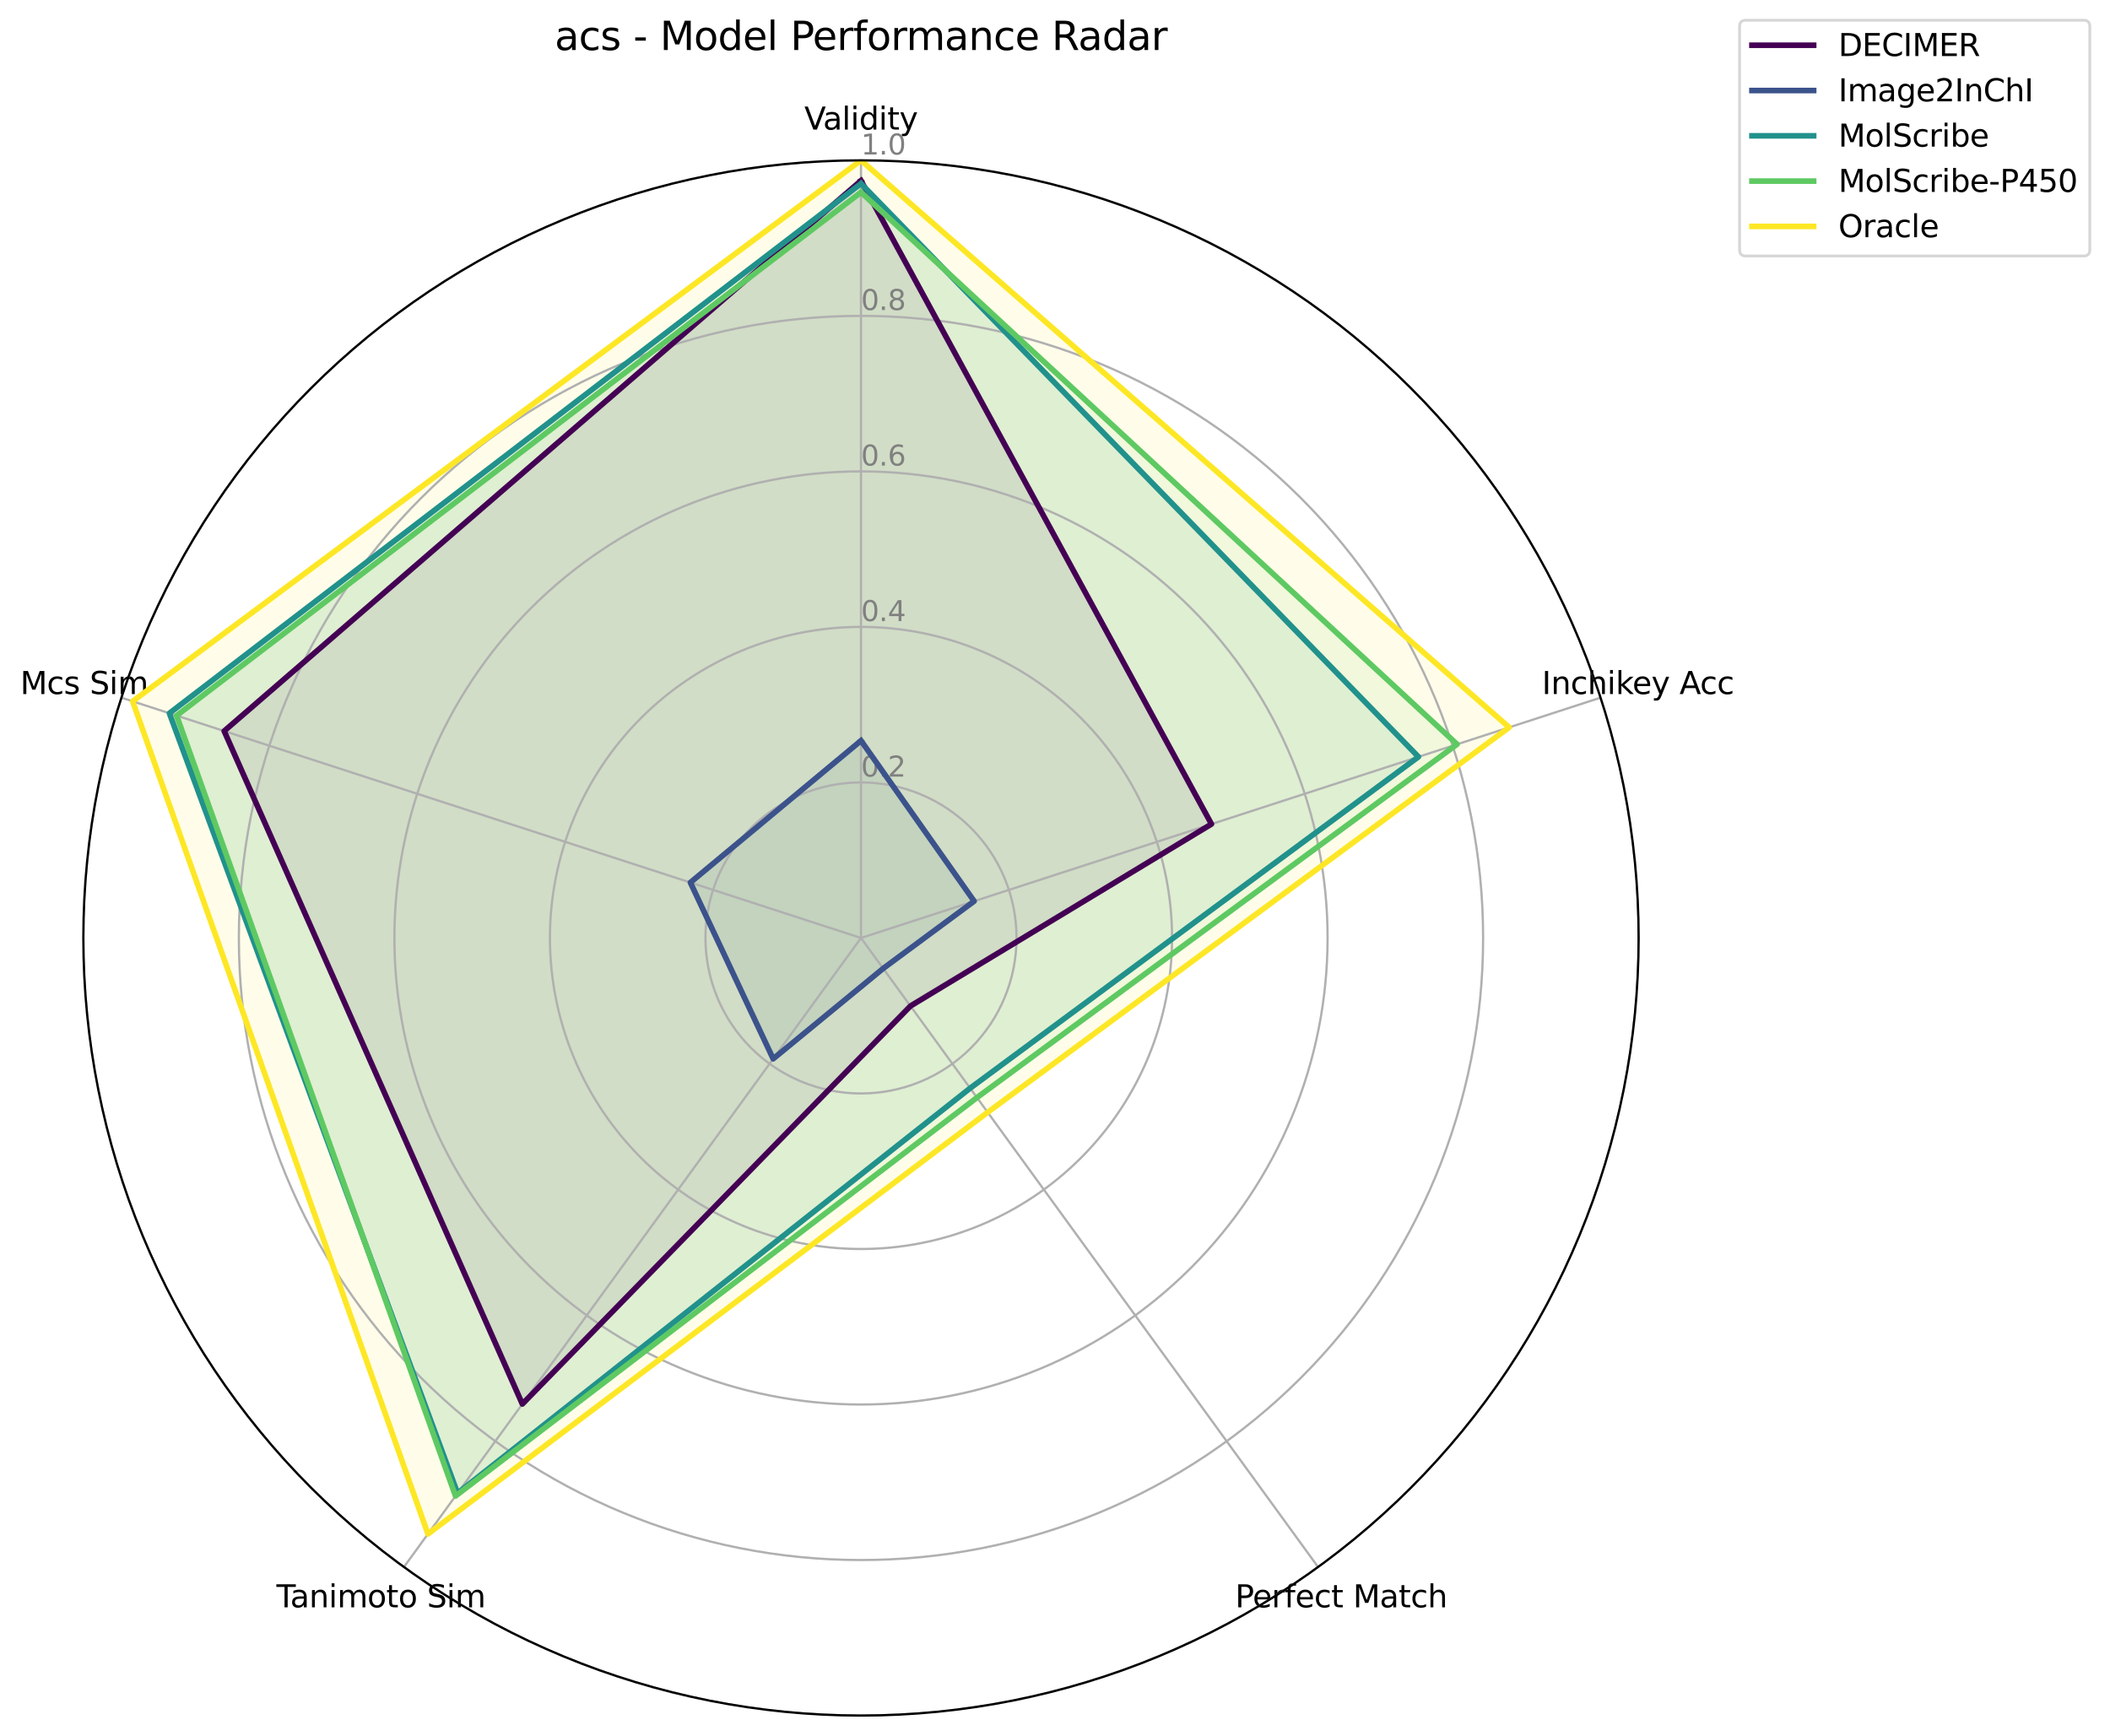 <?xml version="1.0" encoding="utf-8" standalone="no"?>
<!DOCTYPE svg PUBLIC "-//W3C//DTD SVG 1.1//EN"
  "http://www.w3.org/Graphics/SVG/1.1/DTD/svg11.dtd">
<svg xmlns:xlink="http://www.w3.org/1999/xlink" width="752.127pt" height="618.761pt" viewBox="0 0 752.127 618.761" xmlns="http://www.w3.org/2000/svg" version="1.1">
 <defs>
  <style type="text/css">*{stroke-linejoin: round; stroke-linecap: butt}</style>
 </defs>
 <g id="figure_1">
  <g id="patch_1">
   <path d="M 0 618.761 
L 752.127 618.761 
L 752.127 0 
L 0 0 
z
" style="fill: #ffffff"/>
  </g>
  <g id="axes_1">
   <g id="patch_2">
    <path d="M 584.107 334.361 
C 584.107 297.959 576.937 261.912 563.007 228.281 
C 549.076 194.65 528.657 164.091 502.917 138.351 
C 477.178 112.611 446.618 92.192 412.987 78.261 
C 379.357 64.331 343.309 57.161 306.907 57.161 
C 270.506 57.161 234.458 64.331 200.827 78.261 
C 167.197 92.192 136.637 112.611 110.897 138.351 
C 85.158 164.091 64.738 194.65 50.808 228.281 
C 36.878 261.912 29.707 297.959 29.707 334.361 
C 29.707 370.762 36.878 406.81 50.808 440.441 
C 64.738 474.071 85.158 504.631 110.897 530.371 
C 136.637 556.111 167.197 576.53 200.827 590.46 
C 234.458 604.39 270.506 611.561 306.907 611.561 
C 343.309 611.561 379.357 604.39 412.987 590.46 
C 446.618 576.53 477.178 556.111 502.917 530.371 
C 528.657 504.631 549.076 474.071 563.007 440.441 
C 576.937 406.81 584.107 370.762 584.107 334.361 
M 306.907 334.361 
C 306.907 334.361 306.907 334.361 306.907 334.361 
C 306.907 334.361 306.907 334.361 306.907 334.361 
C 306.907 334.361 306.907 334.361 306.907 334.361 
C 306.907 334.361 306.907 334.361 306.907 334.361 
C 306.907 334.361 306.907 334.361 306.907 334.361 
C 306.907 334.361 306.907 334.361 306.907 334.361 
C 306.907 334.361 306.907 334.361 306.907 334.361 
C 306.907 334.361 306.907 334.361 306.907 334.361 
C 306.907 334.361 306.907 334.361 306.907 334.361 
C 306.907 334.361 306.907 334.361 306.907 334.361 
C 306.907 334.361 306.907 334.361 306.907 334.361 
C 306.907 334.361 306.907 334.361 306.907 334.361 
C 306.907 334.361 306.907 334.361 306.907 334.361 
C 306.907 334.361 306.907 334.361 306.907 334.361 
C 306.907 334.361 306.907 334.361 306.907 334.361 
C 306.907 334.361 306.907 334.361 306.907 334.361 
z
" style="fill: #ffffff"/>
   </g>
   <g id="patch_3">
    <path d="M 306.907 64.401 
L 431.838 293.768 
L 324.538 358.628 
L 186.194 500.509 
L 79.906 260.603 
z
" clip-path="url(#paeeb3e0106)" style="fill: #440154; opacity: 0.1; stroke: #440154; stroke-linejoin: miter"/>
   </g>
   <g id="patch_4">
    <path d="M 306.907 264.026 
L 347.239 321.256 
L 314.811 345.239 
L 275.599 377.452 
L 246.089 314.6 
z
" clip-path="url(#paeeb3e0106)" style="fill: #3b528b; opacity: 0.1; stroke: #3b528b; stroke-linejoin: miter"/>
   </g>
   <g id="patch_5">
    <path d="M 306.907 65.435 
L 505.616 269.797 
L 345.817 387.915 
L 163.1 532.294 
L 60.379 254.259 
z
" clip-path="url(#paeeb3e0106)" style="fill: #21918c; opacity: 0.1; stroke: #21918c; stroke-linejoin: miter"/>
   </g>
   <g id="patch_6">
    <path d="M 306.907 68.538 
L 519.388 265.322 
L 348.249 391.262 
L 162.371 533.298 
L 62.949 255.094 
z
" clip-path="url(#paeeb3e0106)" style="fill: #5ec962; opacity: 0.1; stroke: #5ec962; stroke-linejoin: miter"/>
   </g>
   <g id="patch_7">
    <path d="M 306.907 57.161 
L 537.956 259.288 
L 352.065 396.515 
L 152.54 546.83 
L 47.28 250.003 
z
" clip-path="url(#paeeb3e0106)" style="fill: #fde725; opacity: 0.1; stroke: #fde725; stroke-linejoin: miter"/>
   </g>
   <g id="matplotlib.axis_1">
    <g id="xtick_1">
     <g id="line2d_1">
      <path d="M 306.907 334.361 
L 306.907 57.161 
" clip-path="url(#paeeb3e0106)" style="fill: none; stroke: #b0b0b0; stroke-width: 0.8; stroke-linecap: square"/>
     </g>
     <g id="text_1">
      <!-- Validity -->
      <g transform="translate(286.714 46.196) scale(0.11 -0.11)">
       <defs>
        <path id="DejaVuSans-56" d="M 1831 0 
L 50 4666 
L 709 4666 
L 2188 738 
L 3669 4666 
L 4325 4666 
L 2547 0 
L 1831 0 
z
" transform="scale(0.016)"/>
        <path id="DejaVuSans-61" d="M 2194 1759 
Q 1497 1759 1228 1600 
Q 959 1441 959 1056 
Q 959 750 1161 570 
Q 1363 391 1709 391 
Q 2188 391 2477 730 
Q 2766 1069 2766 1631 
L 2766 1759 
L 2194 1759 
z
M 3341 1997 
L 3341 0 
L 2766 0 
L 2766 531 
Q 2569 213 2275 61 
Q 1981 -91 1556 -91 
Q 1019 -91 701 211 
Q 384 513 384 1019 
Q 384 1609 779 1909 
Q 1175 2209 1959 2209 
L 2766 2209 
L 2766 2266 
Q 2766 2663 2505 2880 
Q 2244 3097 1772 3097 
Q 1472 3097 1187 3025 
Q 903 2953 641 2809 
L 641 3341 
Q 956 3463 1253 3523 
Q 1550 3584 1831 3584 
Q 2591 3584 2966 3190 
Q 3341 2797 3341 1997 
z
" transform="scale(0.016)"/>
        <path id="DejaVuSans-6c" d="M 603 4863 
L 1178 4863 
L 1178 0 
L 603 0 
L 603 4863 
z
" transform="scale(0.016)"/>
        <path id="DejaVuSans-69" d="M 603 3500 
L 1178 3500 
L 1178 0 
L 603 0 
L 603 3500 
z
M 603 4863 
L 1178 4863 
L 1178 4134 
L 603 4134 
L 603 4863 
z
" transform="scale(0.016)"/>
        <path id="DejaVuSans-64" d="M 2906 2969 
L 2906 4863 
L 3481 4863 
L 3481 0 
L 2906 0 
L 2906 525 
Q 2725 213 2448 61 
Q 2172 -91 1784 -91 
Q 1150 -91 751 415 
Q 353 922 353 1747 
Q 353 2572 751 3078 
Q 1150 3584 1784 3584 
Q 2172 3584 2448 3432 
Q 2725 3281 2906 2969 
z
M 947 1747 
Q 947 1113 1208 752 
Q 1469 391 1925 391 
Q 2381 391 2643 752 
Q 2906 1113 2906 1747 
Q 2906 2381 2643 2742 
Q 2381 3103 1925 3103 
Q 1469 3103 1208 2742 
Q 947 2381 947 1747 
z
" transform="scale(0.016)"/>
        <path id="DejaVuSans-74" d="M 1172 4494 
L 1172 3500 
L 2356 3500 
L 2356 3053 
L 1172 3053 
L 1172 1153 
Q 1172 725 1289 603 
Q 1406 481 1766 481 
L 2356 481 
L 2356 0 
L 1766 0 
Q 1100 0 847 248 
Q 594 497 594 1153 
L 594 3053 
L 172 3053 
L 172 3500 
L 594 3500 
L 594 4494 
L 1172 4494 
z
" transform="scale(0.016)"/>
        <path id="DejaVuSans-79" d="M 2059 -325 
Q 1816 -950 1584 -1140 
Q 1353 -1331 966 -1331 
L 506 -1331 
L 506 -850 
L 844 -850 
Q 1081 -850 1212 -737 
Q 1344 -625 1503 -206 
L 1606 56 
L 191 3500 
L 800 3500 
L 1894 763 
L 2988 3500 
L 3597 3500 
L 2059 -325 
z
" transform="scale(0.016)"/>
       </defs>
       <use xlink:href="#DejaVuSans-56"/>
       <use xlink:href="#DejaVuSans-61" x="60.658"/>
       <use xlink:href="#DejaVuSans-6c" x="121.938"/>
       <use xlink:href="#DejaVuSans-69" x="149.721"/>
       <use xlink:href="#DejaVuSans-64" x="177.504"/>
       <use xlink:href="#DejaVuSans-69" x="240.98"/>
       <use xlink:href="#DejaVuSans-74" x="268.764"/>
       <use xlink:href="#DejaVuSans-79" x="307.973"/>
      </g>
     </g>
    </g>
    <g id="xtick_2">
     <g id="line2d_2">
      <path d="M 306.907 334.361 
L 570.54 248.701 
" clip-path="url(#paeeb3e0106)" style="fill: none; stroke: #b0b0b0; stroke-width: 0.8; stroke-linecap: square"/>
     </g>
     <g id="text_2">
      <!-- Inchikey Acc -->
      <g transform="translate(549.622 247.41) scale(0.11 -0.11)">
       <defs>
        <path id="DejaVuSans-49" d="M 628 4666 
L 1259 4666 
L 1259 0 
L 628 0 
L 628 4666 
z
" transform="scale(0.016)"/>
        <path id="DejaVuSans-6e" d="M 3513 2113 
L 3513 0 
L 2938 0 
L 2938 2094 
Q 2938 2591 2744 2837 
Q 2550 3084 2163 3084 
Q 1697 3084 1428 2787 
Q 1159 2491 1159 1978 
L 1159 0 
L 581 0 
L 581 3500 
L 1159 3500 
L 1159 2956 
Q 1366 3272 1645 3428 
Q 1925 3584 2291 3584 
Q 2894 3584 3203 3211 
Q 3513 2838 3513 2113 
z
" transform="scale(0.016)"/>
        <path id="DejaVuSans-63" d="M 3122 3366 
L 3122 2828 
Q 2878 2963 2633 3030 
Q 2388 3097 2138 3097 
Q 1578 3097 1268 2742 
Q 959 2388 959 1747 
Q 959 1106 1268 751 
Q 1578 397 2138 397 
Q 2388 397 2633 464 
Q 2878 531 3122 666 
L 3122 134 
Q 2881 22 2623 -34 
Q 2366 -91 2075 -91 
Q 1284 -91 818 406 
Q 353 903 353 1747 
Q 353 2603 823 3093 
Q 1294 3584 2113 3584 
Q 2378 3584 2631 3529 
Q 2884 3475 3122 3366 
z
" transform="scale(0.016)"/>
        <path id="DejaVuSans-68" d="M 3513 2113 
L 3513 0 
L 2938 0 
L 2938 2094 
Q 2938 2591 2744 2837 
Q 2550 3084 2163 3084 
Q 1697 3084 1428 2787 
Q 1159 2491 1159 1978 
L 1159 0 
L 581 0 
L 581 4863 
L 1159 4863 
L 1159 2956 
Q 1366 3272 1645 3428 
Q 1925 3584 2291 3584 
Q 2894 3584 3203 3211 
Q 3513 2838 3513 2113 
z
" transform="scale(0.016)"/>
        <path id="DejaVuSans-6b" d="M 581 4863 
L 1159 4863 
L 1159 1991 
L 2875 3500 
L 3609 3500 
L 1753 1863 
L 3688 0 
L 2938 0 
L 1159 1709 
L 1159 0 
L 581 0 
L 581 4863 
z
" transform="scale(0.016)"/>
        <path id="DejaVuSans-65" d="M 3597 1894 
L 3597 1613 
L 953 1613 
Q 991 1019 1311 708 
Q 1631 397 2203 397 
Q 2534 397 2845 478 
Q 3156 559 3463 722 
L 3463 178 
Q 3153 47 2828 -22 
Q 2503 -91 2169 -91 
Q 1331 -91 842 396 
Q 353 884 353 1716 
Q 353 2575 817 3079 
Q 1281 3584 2069 3584 
Q 2775 3584 3186 3129 
Q 3597 2675 3597 1894 
z
M 3022 2063 
Q 3016 2534 2758 2815 
Q 2500 3097 2075 3097 
Q 1594 3097 1305 2825 
Q 1016 2553 972 2059 
L 3022 2063 
z
" transform="scale(0.016)"/>
        <path id="DejaVuSans-20" transform="scale(0.016)"/>
        <path id="DejaVuSans-41" d="M 2188 4044 
L 1331 1722 
L 3047 1722 
L 2188 4044 
z
M 1831 4666 
L 2547 4666 
L 4325 0 
L 3669 0 
L 3244 1197 
L 1141 1197 
L 716 0 
L 50 0 
L 1831 4666 
z
" transform="scale(0.016)"/>
       </defs>
       <use xlink:href="#DejaVuSans-49"/>
       <use xlink:href="#DejaVuSans-6e" x="29.492"/>
       <use xlink:href="#DejaVuSans-63" x="92.871"/>
       <use xlink:href="#DejaVuSans-68" x="147.852"/>
       <use xlink:href="#DejaVuSans-69" x="211.23"/>
       <use xlink:href="#DejaVuSans-6b" x="239.014"/>
       <use xlink:href="#DejaVuSans-65" x="293.299"/>
       <use xlink:href="#DejaVuSans-79" x="354.822"/>
       <use xlink:href="#DejaVuSans-20" x="414.002"/>
       <use xlink:href="#DejaVuSans-41" x="445.789"/>
       <use xlink:href="#DejaVuSans-63" x="512.447"/>
       <use xlink:href="#DejaVuSans-63" x="567.428"/>
      </g>
     </g>
    </g>
    <g id="xtick_3">
     <g id="line2d_3">
      <path d="M 306.907 334.361 
L 469.841 558.62 
" clip-path="url(#paeeb3e0106)" style="fill: none; stroke: #b0b0b0; stroke-width: 0.8; stroke-linecap: square"/>
     </g>
     <g id="text_3">
      <!-- Perfect Match -->
      <g transform="translate(440.278 572.982) scale(0.11 -0.11)">
       <defs>
        <path id="DejaVuSans-50" d="M 1259 4147 
L 1259 2394 
L 2053 2394 
Q 2494 2394 2734 2622 
Q 2975 2850 2975 3272 
Q 2975 3691 2734 3919 
Q 2494 4147 2053 4147 
L 1259 4147 
z
M 628 4666 
L 2053 4666 
Q 2838 4666 3239 4311 
Q 3641 3956 3641 3272 
Q 3641 2581 3239 2228 
Q 2838 1875 2053 1875 
L 1259 1875 
L 1259 0 
L 628 0 
L 628 4666 
z
" transform="scale(0.016)"/>
        <path id="DejaVuSans-72" d="M 2631 2963 
Q 2534 3019 2420 3045 
Q 2306 3072 2169 3072 
Q 1681 3072 1420 2755 
Q 1159 2438 1159 1844 
L 1159 0 
L 581 0 
L 581 3500 
L 1159 3500 
L 1159 2956 
Q 1341 3275 1631 3429 
Q 1922 3584 2338 3584 
Q 2397 3584 2469 3576 
Q 2541 3569 2628 3553 
L 2631 2963 
z
" transform="scale(0.016)"/>
        <path id="DejaVuSans-66" d="M 2375 4863 
L 2375 4384 
L 1825 4384 
Q 1516 4384 1395 4259 
Q 1275 4134 1275 3809 
L 1275 3500 
L 2222 3500 
L 2222 3053 
L 1275 3053 
L 1275 0 
L 697 0 
L 697 3053 
L 147 3053 
L 147 3500 
L 697 3500 
L 697 3744 
Q 697 4328 969 4595 
Q 1241 4863 1831 4863 
L 2375 4863 
z
" transform="scale(0.016)"/>
        <path id="DejaVuSans-4d" d="M 628 4666 
L 1569 4666 
L 2759 1491 
L 3956 4666 
L 4897 4666 
L 4897 0 
L 4281 0 
L 4281 4097 
L 3078 897 
L 2444 897 
L 1241 4097 
L 1241 0 
L 628 0 
L 628 4666 
z
" transform="scale(0.016)"/>
       </defs>
       <use xlink:href="#DejaVuSans-50"/>
       <use xlink:href="#DejaVuSans-65" x="56.678"/>
       <use xlink:href="#DejaVuSans-72" x="118.201"/>
       <use xlink:href="#DejaVuSans-66" x="159.314"/>
       <use xlink:href="#DejaVuSans-65" x="194.52"/>
       <use xlink:href="#DejaVuSans-63" x="256.043"/>
       <use xlink:href="#DejaVuSans-74" x="311.023"/>
       <use xlink:href="#DejaVuSans-20" x="350.232"/>
       <use xlink:href="#DejaVuSans-4d" x="382.02"/>
       <use xlink:href="#DejaVuSans-61" x="468.299"/>
       <use xlink:href="#DejaVuSans-74" x="529.578"/>
       <use xlink:href="#DejaVuSans-63" x="568.787"/>
       <use xlink:href="#DejaVuSans-68" x="623.768"/>
      </g>
     </g>
    </g>
    <g id="xtick_4">
     <g id="line2d_4">
      <path d="M 306.907 334.361 
L 143.973 558.62 
" clip-path="url(#paeeb3e0106)" style="fill: none; stroke: #b0b0b0; stroke-width: 0.8; stroke-linecap: square"/>
     </g>
     <g id="text_4">
      <!-- Tanimoto Sim -->
      <g transform="translate(98.539 572.982) scale(0.11 -0.11)">
       <defs>
        <path id="DejaVuSans-54" d="M -19 4666 
L 3928 4666 
L 3928 4134 
L 2272 4134 
L 2272 0 
L 1638 0 
L 1638 4134 
L -19 4134 
L -19 4666 
z
" transform="scale(0.016)"/>
        <path id="DejaVuSans-6d" d="M 3328 2828 
Q 3544 3216 3844 3400 
Q 4144 3584 4550 3584 
Q 5097 3584 5394 3201 
Q 5691 2819 5691 2113 
L 5691 0 
L 5113 0 
L 5113 2094 
Q 5113 2597 4934 2840 
Q 4756 3084 4391 3084 
Q 3944 3084 3684 2787 
Q 3425 2491 3425 1978 
L 3425 0 
L 2847 0 
L 2847 2094 
Q 2847 2600 2669 2842 
Q 2491 3084 2119 3084 
Q 1678 3084 1418 2786 
Q 1159 2488 1159 1978 
L 1159 0 
L 581 0 
L 581 3500 
L 1159 3500 
L 1159 2956 
Q 1356 3278 1631 3431 
Q 1906 3584 2284 3584 
Q 2666 3584 2933 3390 
Q 3200 3197 3328 2828 
z
" transform="scale(0.016)"/>
        <path id="DejaVuSans-6f" d="M 1959 3097 
Q 1497 3097 1228 2736 
Q 959 2375 959 1747 
Q 959 1119 1226 758 
Q 1494 397 1959 397 
Q 2419 397 2687 759 
Q 2956 1122 2956 1747 
Q 2956 2369 2687 2733 
Q 2419 3097 1959 3097 
z
M 1959 3584 
Q 2709 3584 3137 3096 
Q 3566 2609 3566 1747 
Q 3566 888 3137 398 
Q 2709 -91 1959 -91 
Q 1206 -91 779 398 
Q 353 888 353 1747 
Q 353 2609 779 3096 
Q 1206 3584 1959 3584 
z
" transform="scale(0.016)"/>
        <path id="DejaVuSans-53" d="M 3425 4513 
L 3425 3897 
Q 3066 4069 2747 4153 
Q 2428 4238 2131 4238 
Q 1616 4238 1336 4038 
Q 1056 3838 1056 3469 
Q 1056 3159 1242 3001 
Q 1428 2844 1947 2747 
L 2328 2669 
Q 3034 2534 3370 2195 
Q 3706 1856 3706 1288 
Q 3706 609 3251 259 
Q 2797 -91 1919 -91 
Q 1588 -91 1214 -16 
Q 841 59 441 206 
L 441 856 
Q 825 641 1194 531 
Q 1563 422 1919 422 
Q 2459 422 2753 634 
Q 3047 847 3047 1241 
Q 3047 1584 2836 1778 
Q 2625 1972 2144 2069 
L 1759 2144 
Q 1053 2284 737 2584 
Q 422 2884 422 3419 
Q 422 4038 858 4394 
Q 1294 4750 2059 4750 
Q 2388 4750 2728 4690 
Q 3069 4631 3425 4513 
z
" transform="scale(0.016)"/>
       </defs>
       <use xlink:href="#DejaVuSans-54"/>
       <use xlink:href="#DejaVuSans-61" x="44.584"/>
       <use xlink:href="#DejaVuSans-6e" x="105.863"/>
       <use xlink:href="#DejaVuSans-69" x="169.242"/>
       <use xlink:href="#DejaVuSans-6d" x="197.025"/>
       <use xlink:href="#DejaVuSans-6f" x="294.438"/>
       <use xlink:href="#DejaVuSans-74" x="355.619"/>
       <use xlink:href="#DejaVuSans-6f" x="394.828"/>
       <use xlink:href="#DejaVuSans-20" x="456.01"/>
       <use xlink:href="#DejaVuSans-53" x="487.797"/>
       <use xlink:href="#DejaVuSans-69" x="551.273"/>
       <use xlink:href="#DejaVuSans-6d" x="579.057"/>
      </g>
     </g>
    </g>
    <g id="xtick_5">
     <g id="line2d_5">
      <path d="M 306.907 334.361 
L 43.274 248.701 
" clip-path="url(#paeeb3e0106)" style="fill: none; stroke: #b0b0b0; stroke-width: 0.8; stroke-linecap: square"/>
     </g>
     <g id="text_5">
      <!-- Mcs Sim -->
      <g transform="translate(7.2 247.41) scale(0.11 -0.11)">
       <defs>
        <path id="DejaVuSans-73" d="M 2834 3397 
L 2834 2853 
Q 2591 2978 2328 3040 
Q 2066 3103 1784 3103 
Q 1356 3103 1142 2972 
Q 928 2841 928 2578 
Q 928 2378 1081 2264 
Q 1234 2150 1697 2047 
L 1894 2003 
Q 2506 1872 2764 1633 
Q 3022 1394 3022 966 
Q 3022 478 2636 193 
Q 2250 -91 1575 -91 
Q 1294 -91 989 -36 
Q 684 19 347 128 
L 347 722 
Q 666 556 975 473 
Q 1284 391 1588 391 
Q 1994 391 2212 530 
Q 2431 669 2431 922 
Q 2431 1156 2273 1281 
Q 2116 1406 1581 1522 
L 1381 1569 
Q 847 1681 609 1914 
Q 372 2147 372 2553 
Q 372 3047 722 3315 
Q 1072 3584 1716 3584 
Q 2034 3584 2315 3537 
Q 2597 3491 2834 3397 
z
" transform="scale(0.016)"/>
       </defs>
       <use xlink:href="#DejaVuSans-4d"/>
       <use xlink:href="#DejaVuSans-63" x="86.279"/>
       <use xlink:href="#DejaVuSans-73" x="141.26"/>
       <use xlink:href="#DejaVuSans-20" x="193.359"/>
       <use xlink:href="#DejaVuSans-53" x="225.146"/>
       <use xlink:href="#DejaVuSans-69" x="288.623"/>
       <use xlink:href="#DejaVuSans-6d" x="316.406"/>
      </g>
     </g>
    </g>
   </g>
   <g id="matplotlib.axis_2">
    <g id="ytick_1">
     <g id="line2d_6">
      <path d="M 306.907 278.921 
C 314.188 278.921 321.397 280.355 328.123 283.141 
C 334.849 285.927 340.961 290.011 346.109 295.159 
C 351.257 300.307 355.341 306.419 358.127 313.145 
C 360.913 319.871 362.347 327.08 362.347 334.361 
C 362.347 341.641 360.913 348.851 358.127 355.577 
C 355.341 362.303 351.257 368.415 346.109 373.563 
C 340.961 378.711 334.849 382.795 328.123 385.581 
C 321.397 388.367 314.188 389.801 306.907 389.801 
C 299.627 389.801 292.418 388.367 285.691 385.581 
C 278.965 382.795 272.853 378.711 267.705 373.563 
C 262.557 368.415 258.474 362.303 255.687 355.577 
C 252.901 348.851 251.467 341.641 251.467 334.361 
C 251.467 327.08 252.901 319.871 255.687 313.145 
C 258.474 306.419 262.557 300.307 267.705 295.159 
C 272.853 290.011 278.965 285.927 285.691 283.141 
C 292.418 280.355 299.627 278.921 306.907 278.921 
" clip-path="url(#paeeb3e0106)" style="fill: none; stroke: #b0b0b0; stroke-width: 0.8; stroke-linecap: square"/>
     </g>
     <g id="text_6">
      <!-- 0.2 -->
      <g style="fill: #808080" transform="translate(306.907 276.841) scale(0.1 -0.1)">
       <defs>
        <path id="DejaVuSans-30" d="M 2034 4250 
Q 1547 4250 1301 3770 
Q 1056 3291 1056 2328 
Q 1056 1369 1301 889 
Q 1547 409 2034 409 
Q 2525 409 2770 889 
Q 3016 1369 3016 2328 
Q 3016 3291 2770 3770 
Q 2525 4250 2034 4250 
z
M 2034 4750 
Q 2819 4750 3233 4129 
Q 3647 3509 3647 2328 
Q 3647 1150 3233 529 
Q 2819 -91 2034 -91 
Q 1250 -91 836 529 
Q 422 1150 422 2328 
Q 422 3509 836 4129 
Q 1250 4750 2034 4750 
z
" transform="scale(0.016)"/>
        <path id="DejaVuSans-2e" d="M 684 794 
L 1344 794 
L 1344 0 
L 684 0 
L 684 794 
z
" transform="scale(0.016)"/>
        <path id="DejaVuSans-32" d="M 1228 531 
L 3431 531 
L 3431 0 
L 469 0 
L 469 531 
Q 828 903 1448 1529 
Q 2069 2156 2228 2338 
Q 2531 2678 2651 2914 
Q 2772 3150 2772 3378 
Q 2772 3750 2511 3984 
Q 2250 4219 1831 4219 
Q 1534 4219 1204 4116 
Q 875 4013 500 3803 
L 500 4441 
Q 881 4594 1212 4672 
Q 1544 4750 1819 4750 
Q 2544 4750 2975 4387 
Q 3406 4025 3406 3419 
Q 3406 3131 3298 2873 
Q 3191 2616 2906 2266 
Q 2828 2175 2409 1742 
Q 1991 1309 1228 531 
z
" transform="scale(0.016)"/>
       </defs>
       <use xlink:href="#DejaVuSans-30"/>
       <use xlink:href="#DejaVuSans-2e" x="63.623"/>
       <use xlink:href="#DejaVuSans-32" x="95.41"/>
      </g>
     </g>
    </g>
    <g id="ytick_2">
     <g id="line2d_7">
      <path d="M 306.907 223.481 
C 321.468 223.481 335.887 226.349 349.339 231.921 
C 362.792 237.493 375.015 245.661 385.311 255.957 
C 395.607 266.253 403.775 278.477 409.347 291.929 
C 414.919 305.381 417.787 319.8 417.787 334.361 
C 417.787 348.921 414.919 363.34 409.347 376.793 
C 403.775 390.245 395.607 402.469 385.311 412.765 
C 375.015 423.061 362.792 431.228 349.339 436.801 
C 335.887 442.373 321.468 445.241 306.907 445.241 
C 292.347 445.241 277.928 442.373 264.475 436.801 
C 251.023 431.228 238.799 423.061 228.503 412.765 
C 218.207 402.469 210.04 390.245 204.468 376.793 
C 198.895 363.34 196.027 348.921 196.027 334.361 
C 196.027 319.8 198.895 305.381 204.468 291.929 
C 210.04 278.477 218.207 266.253 228.503 255.957 
C 238.799 245.661 251.023 237.493 264.475 231.921 
C 277.928 226.349 292.347 223.481 306.907 223.481 
" clip-path="url(#paeeb3e0106)" style="fill: none; stroke: #b0b0b0; stroke-width: 0.8; stroke-linecap: square"/>
     </g>
     <g id="text_7">
      <!-- 0.4 -->
      <g style="fill: #808080" transform="translate(306.907 221.401) scale(0.1 -0.1)">
       <defs>
        <path id="DejaVuSans-34" d="M 2419 4116 
L 825 1625 
L 2419 1625 
L 2419 4116 
z
M 2253 4666 
L 3047 4666 
L 3047 1625 
L 3713 1625 
L 3713 1100 
L 3047 1100 
L 3047 0 
L 2419 0 
L 2419 1100 
L 313 1100 
L 313 1709 
L 2253 4666 
z
" transform="scale(0.016)"/>
       </defs>
       <use xlink:href="#DejaVuSans-30"/>
       <use xlink:href="#DejaVuSans-2e" x="63.623"/>
       <use xlink:href="#DejaVuSans-34" x="95.41"/>
      </g>
     </g>
    </g>
    <g id="ytick_3">
     <g id="line2d_8">
      <path d="M 306.907 168.041 
C 328.748 168.041 350.377 172.343 370.555 180.701 
C 390.734 189.059 409.069 201.311 424.513 216.755 
C 439.957 232.199 452.209 250.534 460.567 270.713 
C 468.925 290.891 473.227 312.52 473.227 334.361 
C 473.227 356.202 468.925 377.83 460.567 398.009 
C 452.209 418.187 439.957 436.523 424.513 451.967 
C 409.069 467.411 390.734 479.662 370.555 488.02 
C 350.377 496.379 328.748 500.681 306.907 500.681 
C 285.066 500.681 263.438 496.379 243.259 488.02 
C 223.081 479.662 204.745 467.411 189.301 451.967 
C 173.857 436.523 161.606 418.187 153.248 398.009 
C 144.89 377.83 140.587 356.202 140.587 334.361 
C 140.587 312.52 144.89 290.891 153.248 270.713 
C 161.606 250.534 173.857 232.199 189.301 216.755 
C 204.745 201.311 223.081 189.059 243.259 180.701 
C 263.438 172.343 285.066 168.041 306.907 168.041 
" clip-path="url(#paeeb3e0106)" style="fill: none; stroke: #b0b0b0; stroke-width: 0.8; stroke-linecap: square"/>
     </g>
     <g id="text_8">
      <!-- 0.6 -->
      <g style="fill: #808080" transform="translate(306.907 165.961) scale(0.1 -0.1)">
       <defs>
        <path id="DejaVuSans-36" d="M 2113 2584 
Q 1688 2584 1439 2293 
Q 1191 2003 1191 1497 
Q 1191 994 1439 701 
Q 1688 409 2113 409 
Q 2538 409 2786 701 
Q 3034 994 3034 1497 
Q 3034 2003 2786 2293 
Q 2538 2584 2113 2584 
z
M 3366 4563 
L 3366 3988 
Q 3128 4100 2886 4159 
Q 2644 4219 2406 4219 
Q 1781 4219 1451 3797 
Q 1122 3375 1075 2522 
Q 1259 2794 1537 2939 
Q 1816 3084 2150 3084 
Q 2853 3084 3261 2657 
Q 3669 2231 3669 1497 
Q 3669 778 3244 343 
Q 2819 -91 2113 -91 
Q 1303 -91 875 529 
Q 447 1150 447 2328 
Q 447 3434 972 4092 
Q 1497 4750 2381 4750 
Q 2619 4750 2861 4703 
Q 3103 4656 3366 4563 
z
" transform="scale(0.016)"/>
       </defs>
       <use xlink:href="#DejaVuSans-30"/>
       <use xlink:href="#DejaVuSans-2e" x="63.623"/>
       <use xlink:href="#DejaVuSans-36" x="95.41"/>
      </g>
     </g>
    </g>
    <g id="ytick_4">
     <g id="line2d_9">
      <path d="M 306.907 112.601 
C 336.029 112.601 364.867 118.337 391.771 129.481 
C 418.676 140.625 443.124 156.961 463.715 177.553 
C 484.307 198.145 500.643 222.592 511.787 249.497 
C 522.931 276.401 528.667 305.24 528.667 334.361 
C 528.667 363.482 522.931 392.32 511.787 419.225 
C 500.643 446.129 484.307 470.577 463.715 491.169 
C 443.124 511.761 418.676 528.096 391.771 539.24 
C 364.867 550.385 336.029 556.121 306.907 556.121 
C 277.786 556.121 248.948 550.385 222.043 539.24 
C 195.139 528.096 170.691 511.761 150.099 491.169 
C 129.508 470.577 113.172 446.129 102.028 419.225 
C 90.884 392.32 85.147 363.482 85.147 334.361 
C 85.147 305.24 90.884 276.401 102.028 249.497 
C 113.172 222.592 129.508 198.145 150.099 177.553 
C 170.691 156.961 195.139 140.625 222.043 129.481 
C 248.948 118.337 277.786 112.601 306.907 112.601 
" clip-path="url(#paeeb3e0106)" style="fill: none; stroke: #b0b0b0; stroke-width: 0.8; stroke-linecap: square"/>
     </g>
     <g id="text_9">
      <!-- 0.8 -->
      <g style="fill: #808080" transform="translate(306.907 110.521) scale(0.1 -0.1)">
       <defs>
        <path id="DejaVuSans-38" d="M 2034 2216 
Q 1584 2216 1326 1975 
Q 1069 1734 1069 1313 
Q 1069 891 1326 650 
Q 1584 409 2034 409 
Q 2484 409 2743 651 
Q 3003 894 3003 1313 
Q 3003 1734 2745 1975 
Q 2488 2216 2034 2216 
z
M 1403 2484 
Q 997 2584 770 2862 
Q 544 3141 544 3541 
Q 544 4100 942 4425 
Q 1341 4750 2034 4750 
Q 2731 4750 3128 4425 
Q 3525 4100 3525 3541 
Q 3525 3141 3298 2862 
Q 3072 2584 2669 2484 
Q 3125 2378 3379 2068 
Q 3634 1759 3634 1313 
Q 3634 634 3220 271 
Q 2806 -91 2034 -91 
Q 1263 -91 848 271 
Q 434 634 434 1313 
Q 434 1759 690 2068 
Q 947 2378 1403 2484 
z
M 1172 3481 
Q 1172 3119 1398 2916 
Q 1625 2713 2034 2713 
Q 2441 2713 2670 2916 
Q 2900 3119 2900 3481 
Q 2900 3844 2670 4047 
Q 2441 4250 2034 4250 
Q 1625 4250 1398 4047 
Q 1172 3844 1172 3481 
z
" transform="scale(0.016)"/>
       </defs>
       <use xlink:href="#DejaVuSans-30"/>
       <use xlink:href="#DejaVuSans-2e" x="63.623"/>
       <use xlink:href="#DejaVuSans-38" x="95.41"/>
      </g>
     </g>
    </g>
    <g id="ytick_5">
     <g id="line2d_10">
      <path d="M 306.907 57.161 
C 343.309 57.161 379.357 64.331 412.987 78.261 
C 446.618 92.192 477.178 112.611 502.917 138.351 
C 528.657 164.091 549.076 194.65 563.007 228.281 
C 576.937 261.912 584.107 297.959 584.107 334.361 
C 584.107 370.762 576.937 406.81 563.007 440.441 
C 549.076 474.071 528.657 504.631 502.917 530.371 
C 477.178 556.111 446.618 576.53 412.987 590.46 
C 379.357 604.39 343.309 611.561 306.907 611.561 
C 270.506 611.561 234.458 604.39 200.827 590.46 
C 167.197 576.53 136.637 556.111 110.897 530.371 
C 85.158 504.631 64.738 474.071 50.808 440.441 
C 36.878 406.81 29.707 370.762 29.707 334.361 
C 29.707 297.959 36.878 261.912 50.808 228.281 
C 64.738 194.65 85.158 164.091 110.897 138.351 
C 136.637 112.611 167.197 92.192 200.827 78.261 
C 234.458 64.331 270.506 57.161 306.907 57.161 
" clip-path="url(#paeeb3e0106)" style="fill: none; stroke: #b0b0b0; stroke-width: 0.8; stroke-linecap: square"/>
     </g>
     <g id="text_10">
      <!-- 1.0 -->
      <g style="fill: #808080" transform="translate(306.907 55.081) scale(0.1 -0.1)">
       <defs>
        <path id="DejaVuSans-31" d="M 794 531 
L 1825 531 
L 1825 4091 
L 703 3866 
L 703 4441 
L 1819 4666 
L 2450 4666 
L 2450 531 
L 3481 531 
L 3481 0 
L 794 0 
L 794 531 
z
" transform="scale(0.016)"/>
       </defs>
       <use xlink:href="#DejaVuSans-31"/>
       <use xlink:href="#DejaVuSans-2e" x="63.623"/>
       <use xlink:href="#DejaVuSans-30" x="95.41"/>
      </g>
     </g>
    </g>
   </g>
   <g id="line2d_11">
    <path d="M 306.907 64.401 
L 431.838 293.768 
L 324.538 358.628 
L 186.194 500.509 
L 79.906 260.603 
L 306.907 64.401 
" clip-path="url(#paeeb3e0106)" style="fill: none; stroke: #440154; stroke-width: 2; stroke-linecap: square"/>
   </g>
   <g id="line2d_12">
    <path d="M 306.907 264.026 
L 347.239 321.256 
L 314.811 345.239 
L 275.599 377.452 
L 246.089 314.6 
L 306.907 264.026 
" clip-path="url(#paeeb3e0106)" style="fill: none; stroke: #3b528b; stroke-width: 2; stroke-linecap: square"/>
   </g>
   <g id="line2d_13">
    <path d="M 306.907 65.435 
L 505.616 269.797 
L 345.817 387.915 
L 163.1 532.294 
L 60.379 254.259 
L 306.907 65.435 
" clip-path="url(#paeeb3e0106)" style="fill: none; stroke: #21918c; stroke-width: 2; stroke-linecap: square"/>
   </g>
   <g id="line2d_14">
    <path d="M 306.907 68.538 
L 519.388 265.322 
L 348.249 391.262 
L 162.371 533.298 
L 62.949 255.094 
L 306.907 68.538 
" clip-path="url(#paeeb3e0106)" style="fill: none; stroke: #5ec962; stroke-width: 2; stroke-linecap: square"/>
   </g>
   <g id="line2d_15">
    <path d="M 306.907 57.161 
L 537.956 259.288 
L 352.065 396.515 
L 152.54 546.83 
L 47.28 250.003 
L 306.907 57.161 
" clip-path="url(#paeeb3e0106)" style="fill: none; stroke: #fde725; stroke-width: 2; stroke-linecap: square"/>
   </g>
   <g id="patch_8">
    <path d="M 306.907 57.161 
C 270.506 57.161 234.458 64.331 200.827 78.261 
C 167.197 92.192 136.637 112.611 110.897 138.351 
C 85.158 164.091 64.738 194.65 50.808 228.281 
C 36.878 261.912 29.707 297.959 29.707 334.361 
C 29.707 370.762 36.878 406.81 50.808 440.441 
C 64.738 474.071 85.158 504.631 110.897 530.371 
C 136.637 556.111 167.197 576.53 200.827 590.46 
C 234.458 604.39 270.506 611.561 306.907 611.561 
C 343.309 611.561 379.357 604.39 412.987 590.46 
C 446.618 576.53 477.178 556.111 502.917 530.371 
C 528.657 504.631 549.076 474.071 563.007 440.441 
C 576.937 406.81 584.107 370.762 584.107 334.361 
C 584.107 297.959 576.937 261.912 563.007 228.281 
C 549.076 194.65 528.657 164.091 502.917 138.351 
C 477.178 112.611 446.618 92.192 412.987 78.261 
C 379.357 64.331 343.309 57.161 306.907 57.161 
" style="fill: none; stroke: #000000; stroke-width: 0.8; stroke-linejoin: miter; stroke-linecap: square"/>
   </g>
   <g id="text_11">
    <!-- acs - Model Performance Radar -->
    <g transform="translate(197.717 17.838) scale(0.14 -0.14)">
     <defs>
      <path id="DejaVuSans-2d" d="M 313 2009 
L 1997 2009 
L 1997 1497 
L 313 1497 
L 313 2009 
z
" transform="scale(0.016)"/>
      <path id="DejaVuSans-52" d="M 2841 2188 
Q 3044 2119 3236 1894 
Q 3428 1669 3622 1275 
L 4263 0 
L 3584 0 
L 2988 1197 
Q 2756 1666 2539 1819 
Q 2322 1972 1947 1972 
L 1259 1972 
L 1259 0 
L 628 0 
L 628 4666 
L 2053 4666 
Q 2853 4666 3247 4331 
Q 3641 3997 3641 3322 
Q 3641 2881 3436 2590 
Q 3231 2300 2841 2188 
z
M 1259 4147 
L 1259 2491 
L 2053 2491 
Q 2509 2491 2742 2702 
Q 2975 2913 2975 3322 
Q 2975 3731 2742 3939 
Q 2509 4147 2053 4147 
L 1259 4147 
z
" transform="scale(0.016)"/>
     </defs>
     <use xlink:href="#DejaVuSans-61"/>
     <use xlink:href="#DejaVuSans-63" x="61.279"/>
     <use xlink:href="#DejaVuSans-73" x="116.26"/>
     <use xlink:href="#DejaVuSans-20" x="168.359"/>
     <use xlink:href="#DejaVuSans-2d" x="200.146"/>
     <use xlink:href="#DejaVuSans-20" x="236.23"/>
     <use xlink:href="#DejaVuSans-4d" x="268.018"/>
     <use xlink:href="#DejaVuSans-6f" x="354.297"/>
     <use xlink:href="#DejaVuSans-64" x="415.479"/>
     <use xlink:href="#DejaVuSans-65" x="478.955"/>
     <use xlink:href="#DejaVuSans-6c" x="540.479"/>
     <use xlink:href="#DejaVuSans-20" x="568.262"/>
     <use xlink:href="#DejaVuSans-50" x="600.049"/>
     <use xlink:href="#DejaVuSans-65" x="656.727"/>
     <use xlink:href="#DejaVuSans-72" x="718.25"/>
     <use xlink:href="#DejaVuSans-66" x="759.363"/>
     <use xlink:href="#DejaVuSans-6f" x="794.568"/>
     <use xlink:href="#DejaVuSans-72" x="855.75"/>
     <use xlink:href="#DejaVuSans-6d" x="895.113"/>
     <use xlink:href="#DejaVuSans-61" x="992.525"/>
     <use xlink:href="#DejaVuSans-6e" x="1053.805"/>
     <use xlink:href="#DejaVuSans-63" x="1117.184"/>
     <use xlink:href="#DejaVuSans-65" x="1172.164"/>
     <use xlink:href="#DejaVuSans-20" x="1233.688"/>
     <use xlink:href="#DejaVuSans-52" x="1265.475"/>
     <use xlink:href="#DejaVuSans-61" x="1332.707"/>
     <use xlink:href="#DejaVuSans-64" x="1393.986"/>
     <use xlink:href="#DejaVuSans-61" x="1457.463"/>
     <use xlink:href="#DejaVuSans-72" x="1518.742"/>
    </g>
   </g>
   <g id="legend_1">
    <g id="patch_9">
     <path d="M 622.291 91.25 
L 742.727 91.25 
Q 744.927 91.25 744.927 89.05 
L 744.927 9.421 
Q 744.927 7.221 742.727 7.221 
L 622.291 7.221 
Q 620.091 7.221 620.091 9.421 
L 620.091 89.05 
Q 620.091 91.25 622.291 91.25 
z
" style="fill: #ffffff; opacity: 0.8; stroke: #cccccc; stroke-linejoin: miter"/>
    </g>
    <g id="line2d_16">
     <path d="M 624.491 16.129 
L 635.491 16.129 
L 646.491 16.129 
" style="fill: none; stroke: #440154; stroke-width: 2; stroke-linecap: square"/>
    </g>
    <g id="text_12">
     <!-- DECIMER -->
     <g transform="translate(655.291 19.979) scale(0.11 -0.11)">
      <defs>
       <path id="DejaVuSans-44" d="M 1259 4147 
L 1259 519 
L 2022 519 
Q 2988 519 3436 956 
Q 3884 1394 3884 2338 
Q 3884 3275 3436 3711 
Q 2988 4147 2022 4147 
L 1259 4147 
z
M 628 4666 
L 1925 4666 
Q 3281 4666 3915 4102 
Q 4550 3538 4550 2338 
Q 4550 1131 3912 565 
Q 3275 0 1925 0 
L 628 0 
L 628 4666 
z
" transform="scale(0.016)"/>
       <path id="DejaVuSans-45" d="M 628 4666 
L 3578 4666 
L 3578 4134 
L 1259 4134 
L 1259 2753 
L 3481 2753 
L 3481 2222 
L 1259 2222 
L 1259 531 
L 3634 531 
L 3634 0 
L 628 0 
L 628 4666 
z
" transform="scale(0.016)"/>
       <path id="DejaVuSans-43" d="M 4122 4306 
L 4122 3641 
Q 3803 3938 3442 4084 
Q 3081 4231 2675 4231 
Q 1875 4231 1450 3742 
Q 1025 3253 1025 2328 
Q 1025 1406 1450 917 
Q 1875 428 2675 428 
Q 3081 428 3442 575 
Q 3803 722 4122 1019 
L 4122 359 
Q 3791 134 3420 21 
Q 3050 -91 2638 -91 
Q 1578 -91 968 557 
Q 359 1206 359 2328 
Q 359 3453 968 4101 
Q 1578 4750 2638 4750 
Q 3056 4750 3426 4639 
Q 3797 4528 4122 4306 
z
" transform="scale(0.016)"/>
      </defs>
      <use xlink:href="#DejaVuSans-44"/>
      <use xlink:href="#DejaVuSans-45" x="77.002"/>
      <use xlink:href="#DejaVuSans-43" x="140.186"/>
      <use xlink:href="#DejaVuSans-49" x="210.01"/>
      <use xlink:href="#DejaVuSans-4d" x="239.502"/>
      <use xlink:href="#DejaVuSans-45" x="325.781"/>
      <use xlink:href="#DejaVuSans-52" x="388.965"/>
     </g>
    </g>
    <g id="line2d_17">
     <path d="M 624.491 32.275 
L 635.491 32.275 
L 646.491 32.275 
" style="fill: none; stroke: #3b528b; stroke-width: 2; stroke-linecap: square"/>
    </g>
    <g id="text_13">
     <!-- Image2InChI -->
     <g transform="translate(655.291 36.125) scale(0.11 -0.11)">
      <defs>
       <path id="DejaVuSans-67" d="M 2906 1791 
Q 2906 2416 2648 2759 
Q 2391 3103 1925 3103 
Q 1463 3103 1205 2759 
Q 947 2416 947 1791 
Q 947 1169 1205 825 
Q 1463 481 1925 481 
Q 2391 481 2648 825 
Q 2906 1169 2906 1791 
z
M 3481 434 
Q 3481 -459 3084 -895 
Q 2688 -1331 1869 -1331 
Q 1566 -1331 1297 -1286 
Q 1028 -1241 775 -1147 
L 775 -588 
Q 1028 -725 1275 -790 
Q 1522 -856 1778 -856 
Q 2344 -856 2625 -561 
Q 2906 -266 2906 331 
L 2906 616 
Q 2728 306 2450 153 
Q 2172 0 1784 0 
Q 1141 0 747 490 
Q 353 981 353 1791 
Q 353 2603 747 3093 
Q 1141 3584 1784 3584 
Q 2172 3584 2450 3431 
Q 2728 3278 2906 2969 
L 2906 3500 
L 3481 3500 
L 3481 434 
z
" transform="scale(0.016)"/>
      </defs>
      <use xlink:href="#DejaVuSans-49"/>
      <use xlink:href="#DejaVuSans-6d" x="29.492"/>
      <use xlink:href="#DejaVuSans-61" x="126.904"/>
      <use xlink:href="#DejaVuSans-67" x="188.184"/>
      <use xlink:href="#DejaVuSans-65" x="251.66"/>
      <use xlink:href="#DejaVuSans-32" x="313.184"/>
      <use xlink:href="#DejaVuSans-49" x="376.807"/>
      <use xlink:href="#DejaVuSans-6e" x="406.299"/>
      <use xlink:href="#DejaVuSans-43" x="469.678"/>
      <use xlink:href="#DejaVuSans-68" x="539.502"/>
      <use xlink:href="#DejaVuSans-49" x="602.881"/>
     </g>
    </g>
    <g id="line2d_18">
     <path d="M 624.491 48.421 
L 635.491 48.421 
L 646.491 48.421 
" style="fill: none; stroke: #21918c; stroke-width: 2; stroke-linecap: square"/>
    </g>
    <g id="text_14">
     <!-- MolScribe -->
     <g transform="translate(655.291 52.271) scale(0.11 -0.11)">
      <defs>
       <path id="DejaVuSans-62" d="M 3116 1747 
Q 3116 2381 2855 2742 
Q 2594 3103 2138 3103 
Q 1681 3103 1420 2742 
Q 1159 2381 1159 1747 
Q 1159 1113 1420 752 
Q 1681 391 2138 391 
Q 2594 391 2855 752 
Q 3116 1113 3116 1747 
z
M 1159 2969 
Q 1341 3281 1617 3432 
Q 1894 3584 2278 3584 
Q 2916 3584 3314 3078 
Q 3713 2572 3713 1747 
Q 3713 922 3314 415 
Q 2916 -91 2278 -91 
Q 1894 -91 1617 61 
Q 1341 213 1159 525 
L 1159 0 
L 581 0 
L 581 4863 
L 1159 4863 
L 1159 2969 
z
" transform="scale(0.016)"/>
      </defs>
      <use xlink:href="#DejaVuSans-4d"/>
      <use xlink:href="#DejaVuSans-6f" x="86.279"/>
      <use xlink:href="#DejaVuSans-6c" x="147.461"/>
      <use xlink:href="#DejaVuSans-53" x="175.244"/>
      <use xlink:href="#DejaVuSans-63" x="238.721"/>
      <use xlink:href="#DejaVuSans-72" x="293.701"/>
      <use xlink:href="#DejaVuSans-69" x="334.814"/>
      <use xlink:href="#DejaVuSans-62" x="362.598"/>
      <use xlink:href="#DejaVuSans-65" x="426.074"/>
     </g>
    </g>
    <g id="line2d_19">
     <path d="M 624.491 64.567 
L 635.491 64.567 
L 646.491 64.567 
" style="fill: none; stroke: #5ec962; stroke-width: 2; stroke-linecap: square"/>
    </g>
    <g id="text_15">
     <!-- MolScribe-P450 -->
     <g transform="translate(655.291 68.417) scale(0.11 -0.11)">
      <defs>
       <path id="DejaVuSans-35" d="M 691 4666 
L 3169 4666 
L 3169 4134 
L 1269 4134 
L 1269 2991 
Q 1406 3038 1543 3061 
Q 1681 3084 1819 3084 
Q 2600 3084 3056 2656 
Q 3513 2228 3513 1497 
Q 3513 744 3044 326 
Q 2575 -91 1722 -91 
Q 1428 -91 1123 -41 
Q 819 9 494 109 
L 494 744 
Q 775 591 1075 516 
Q 1375 441 1709 441 
Q 2250 441 2565 725 
Q 2881 1009 2881 1497 
Q 2881 1984 2565 2268 
Q 2250 2553 1709 2553 
Q 1456 2553 1204 2497 
Q 953 2441 691 2322 
L 691 4666 
z
" transform="scale(0.016)"/>
      </defs>
      <use xlink:href="#DejaVuSans-4d"/>
      <use xlink:href="#DejaVuSans-6f" x="86.279"/>
      <use xlink:href="#DejaVuSans-6c" x="147.461"/>
      <use xlink:href="#DejaVuSans-53" x="175.244"/>
      <use xlink:href="#DejaVuSans-63" x="238.721"/>
      <use xlink:href="#DejaVuSans-72" x="293.701"/>
      <use xlink:href="#DejaVuSans-69" x="334.814"/>
      <use xlink:href="#DejaVuSans-62" x="362.598"/>
      <use xlink:href="#DejaVuSans-65" x="426.074"/>
      <use xlink:href="#DejaVuSans-2d" x="487.598"/>
      <use xlink:href="#DejaVuSans-50" x="523.682"/>
      <use xlink:href="#DejaVuSans-34" x="583.984"/>
      <use xlink:href="#DejaVuSans-35" x="647.607"/>
      <use xlink:href="#DejaVuSans-30" x="711.23"/>
     </g>
    </g>
    <g id="line2d_20">
     <path d="M 624.491 80.713 
L 635.491 80.713 
L 646.491 80.713 
" style="fill: none; stroke: #fde725; stroke-width: 2; stroke-linecap: square"/>
    </g>
    <g id="text_16">
     <!-- Oracle -->
     <g transform="translate(655.291 84.563) scale(0.11 -0.11)">
      <defs>
       <path id="DejaVuSans-4f" d="M 2522 4238 
Q 1834 4238 1429 3725 
Q 1025 3213 1025 2328 
Q 1025 1447 1429 934 
Q 1834 422 2522 422 
Q 3209 422 3611 934 
Q 4013 1447 4013 2328 
Q 4013 3213 3611 3725 
Q 3209 4238 2522 4238 
z
M 2522 4750 
Q 3503 4750 4090 4092 
Q 4678 3434 4678 2328 
Q 4678 1225 4090 567 
Q 3503 -91 2522 -91 
Q 1538 -91 948 565 
Q 359 1222 359 2328 
Q 359 3434 948 4092 
Q 1538 4750 2522 4750 
z
" transform="scale(0.016)"/>
      </defs>
      <use xlink:href="#DejaVuSans-4f"/>
      <use xlink:href="#DejaVuSans-72" x="78.711"/>
      <use xlink:href="#DejaVuSans-61" x="119.824"/>
      <use xlink:href="#DejaVuSans-63" x="181.104"/>
      <use xlink:href="#DejaVuSans-6c" x="236.084"/>
      <use xlink:href="#DejaVuSans-65" x="263.867"/>
     </g>
    </g>
   </g>
  </g>
 </g>
 <defs>
  <clipPath id="paeeb3e0106">
   <path d="M 584.107 334.361 
C 584.107 297.959 576.937 261.912 563.007 228.281 
C 549.076 194.65 528.657 164.091 502.917 138.351 
C 477.178 112.611 446.618 92.192 412.987 78.261 
C 379.357 64.331 343.309 57.161 306.907 57.161 
C 270.506 57.161 234.458 64.331 200.827 78.261 
C 167.197 92.192 136.637 112.611 110.897 138.351 
C 85.158 164.091 64.738 194.65 50.808 228.281 
C 36.878 261.912 29.707 297.959 29.707 334.361 
C 29.707 370.762 36.878 406.81 50.808 440.441 
C 64.738 474.071 85.158 504.631 110.897 530.371 
C 136.637 556.111 167.197 576.53 200.827 590.46 
C 234.458 604.39 270.506 611.561 306.907 611.561 
C 343.309 611.561 379.357 604.39 412.987 590.46 
C 446.618 576.53 477.178 556.111 502.917 530.371 
C 528.657 504.631 549.076 474.071 563.007 440.441 
C 576.937 406.81 584.107 370.762 584.107 334.361 
M 306.907 334.361 
C 306.907 334.361 306.907 334.361 306.907 334.361 
C 306.907 334.361 306.907 334.361 306.907 334.361 
C 306.907 334.361 306.907 334.361 306.907 334.361 
C 306.907 334.361 306.907 334.361 306.907 334.361 
C 306.907 334.361 306.907 334.361 306.907 334.361 
C 306.907 334.361 306.907 334.361 306.907 334.361 
C 306.907 334.361 306.907 334.361 306.907 334.361 
C 306.907 334.361 306.907 334.361 306.907 334.361 
C 306.907 334.361 306.907 334.361 306.907 334.361 
C 306.907 334.361 306.907 334.361 306.907 334.361 
C 306.907 334.361 306.907 334.361 306.907 334.361 
C 306.907 334.361 306.907 334.361 306.907 334.361 
C 306.907 334.361 306.907 334.361 306.907 334.361 
C 306.907 334.361 306.907 334.361 306.907 334.361 
C 306.907 334.361 306.907 334.361 306.907 334.361 
C 306.907 334.361 306.907 334.361 306.907 334.361 
z
"/>
  </clipPath>
 </defs>
</svg>
